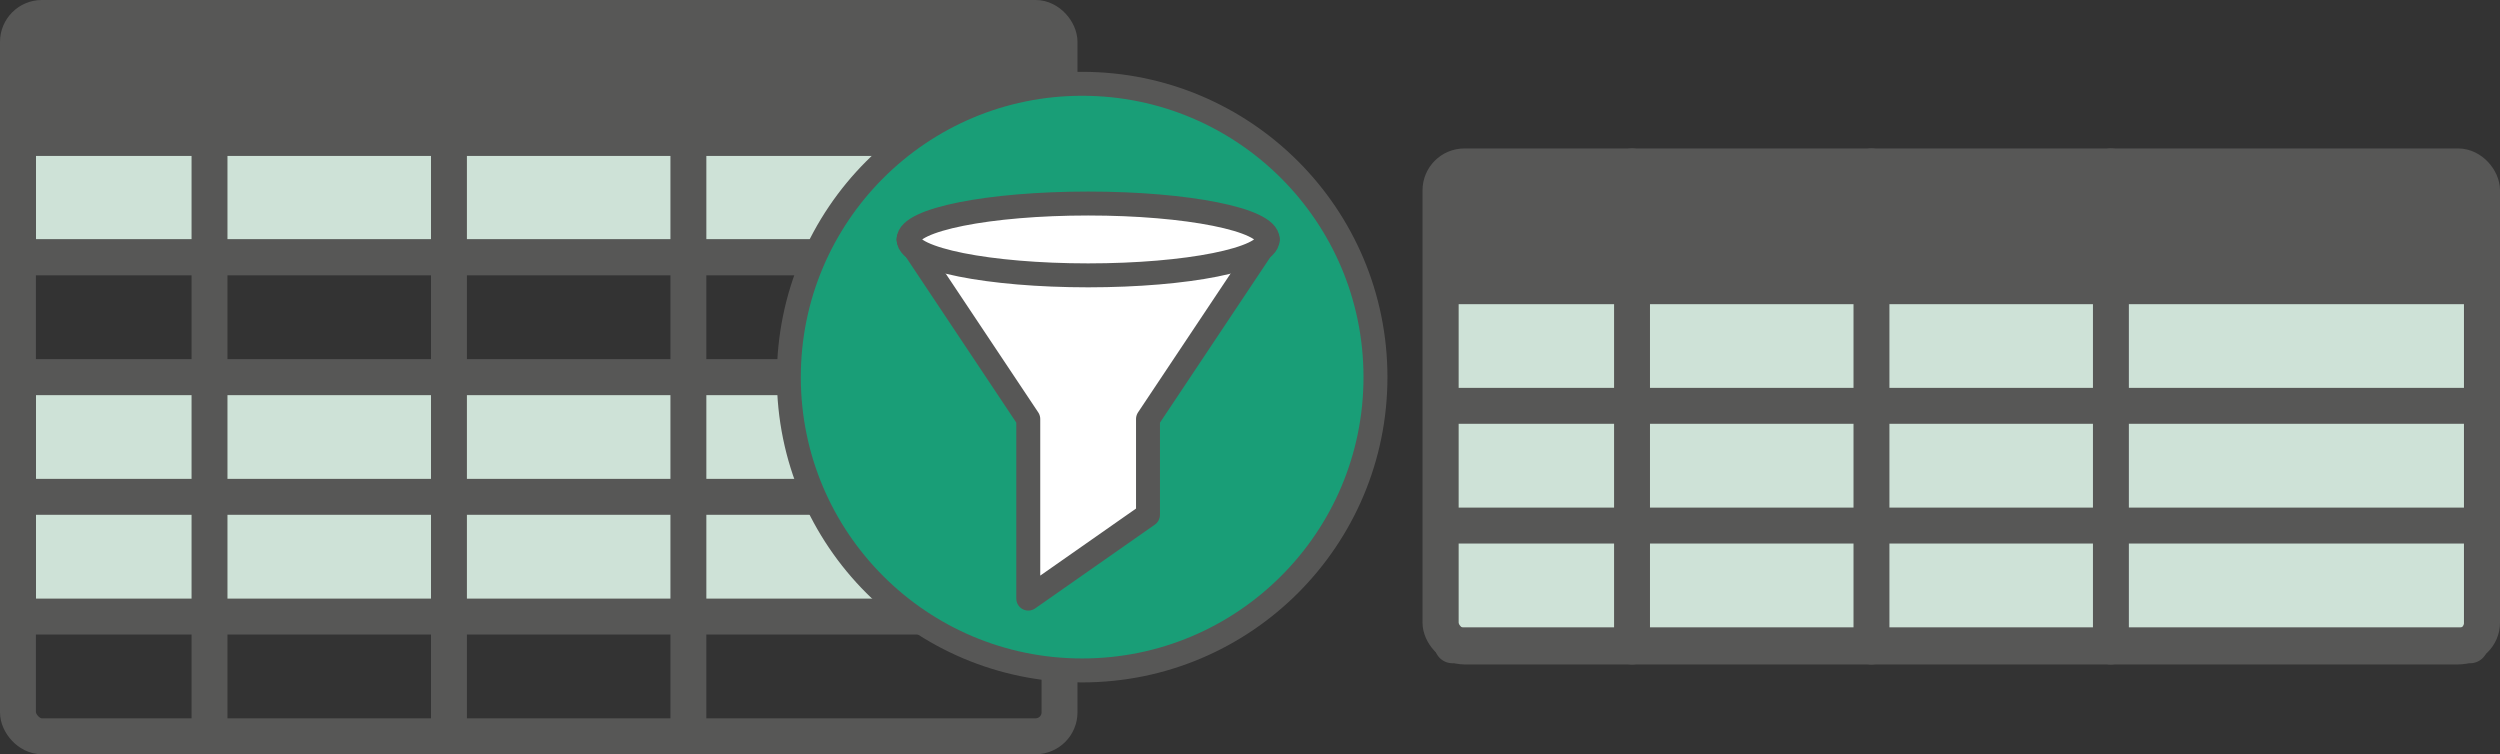 <svg xmlns="http://www.w3.org/2000/svg" viewBox="0 0 208.82 63"><rect x="0" y="0" width="208.82" height="63" fill="#333333" stroke="none"/><g id="Layer_3" data-name="Layer 3"><rect x="121.81" y="25.4" width="84" height="28.1" style="fill:#cee2d7"/><line x1="136.32" y1="13.9" x2="136.32" y2="54" style="fill:none;stroke:#575756;stroke-linecap:round;stroke-linejoin:round;stroke-width:3px"/><line x1="156.32" y1="13.9" x2="156.32" y2="54" style="fill:none;stroke:#575756;stroke-linecap:round;stroke-linejoin:round;stroke-width:3px"/><line x1="176.32" y1="13.9" x2="176.32" y2="54" style="fill:none;stroke:#575756;stroke-linecap:round;stroke-linejoin:round;stroke-width:3px"/><rect x="121.32" y="15.9" width="85" height="8" style="fill:#575756;stroke:#575756;stroke-linecap:round;stroke-linejoin:round;stroke-width:3px"/><line x1="121.32" y1="33.9" x2="206.32" y2="33.9" style="fill:none;stroke:#575756;stroke-linecap:round;stroke-linejoin:round;stroke-width:3px"/><line x1="121.32" y1="43.9" x2="206.32" y2="43.9" style="fill:none;stroke:#575756;stroke-linecap:round;stroke-linejoin:round;stroke-width:3px"/><line x1="121.32" y1="53.9" x2="206.32" y2="53.9" style="fill:none;stroke:#575756;stroke-linecap:round;stroke-linejoin:round;stroke-width:3px"/><rect x="120.32" y="13.9" width="87" height="40.1" rx="2" style="fill:none;stroke:#575756;stroke-linecap:round;stroke-linejoin:round;stroke-width:3px"/><path d="M190.5,20.54" transform="translate(-9.5 -11.54)" style="fill:#199e77;fill-opacity:0.46;stroke:#575756;stroke-miterlimit:10"/><path d="M122.5,43" transform="translate(-9.5 -11.54)" style="fill:#199e77;fill-opacity:0.46;stroke:#575756;stroke-miterlimit:10"/></g><g id="Layer_6" data-name="Layer 6"><rect x="2.99" y="13" width="84" height="7" style="fill:#cee2d7"/><rect x="2.99" y="33" width="84" height="18.5" style="fill:#cee2d7"/><line x1="17.5" y1="1.5" x2="17.5" y2="61.5" style="fill:none;stroke:#575756;stroke-linecap:round;stroke-linejoin:round;stroke-width:3px"/><line x1="37.5" y1="1.5" x2="37.5" y2="61.5" style="fill:none;stroke:#575756;stroke-linecap:round;stroke-linejoin:round;stroke-width:3px"/><line x1="57.5" y1="1.5" x2="57.5" y2="61.5" style="fill:none;stroke:#575756;stroke-linecap:round;stroke-linejoin:round;stroke-width:3px"/><rect x="2.5" y="3.5" width="85" height="8" style="fill:#575756;stroke:#575756;stroke-linecap:round;stroke-linejoin:round;stroke-width:3px"/><line x1="2.5" y1="21.5" x2="87.5" y2="21.5" style="fill:none;stroke:#575756;stroke-linecap:round;stroke-linejoin:round;stroke-width:3px"/><line x1="2.5" y1="31.5" x2="87.5" y2="31.5" style="fill:none;stroke:#575756;stroke-linecap:round;stroke-linejoin:round;stroke-width:3px"/><line x1="2.5" y1="41.5" x2="87.5" y2="41.5" style="fill:none;stroke:#575756;stroke-linecap:round;stroke-linejoin:round;stroke-width:3px"/><line x1="2.5" y1="51.5" x2="87.5" y2="51.5" style="fill:none;stroke:#575756;stroke-linecap:round;stroke-linejoin:round;stroke-width:3px"/><rect x="1.5" y="1.5" width="87" height="60" rx="2" style="fill:none;stroke:#575756;stroke-linecap:round;stroke-linejoin:round;stroke-width:3px"/><path d="M99,65" transform="translate(-9.5 -11.54)" style="fill:#199e77;stroke:#575756;stroke-linecap:round;stroke-linejoin:round;stroke-width:2px"/><circle cx="90.39" cy="31.5" r="24.5" style="fill:#199e77;stroke:#575756;stroke-miterlimit:10;stroke-width:2px"/><polyline points="75.89 20 85.89 35 85.89 50 95.89 43 95.89 35 105.89 20" style="fill:#fff;stroke:#575756;stroke-linecap:round;stroke-linejoin:round;stroke-width:2px"/><ellipse cx="90.89" cy="20" rx="15" ry="3" style="fill:#fff;stroke:#575756;stroke-miterlimit:10;stroke-width:2px"/><path d="M105.39,30.54" transform="translate(-9.5 -11.54)" style="fill:#199e77;stroke:#575756;stroke-linecap:round;stroke-linejoin:round;stroke-width:2px"/></g></svg>